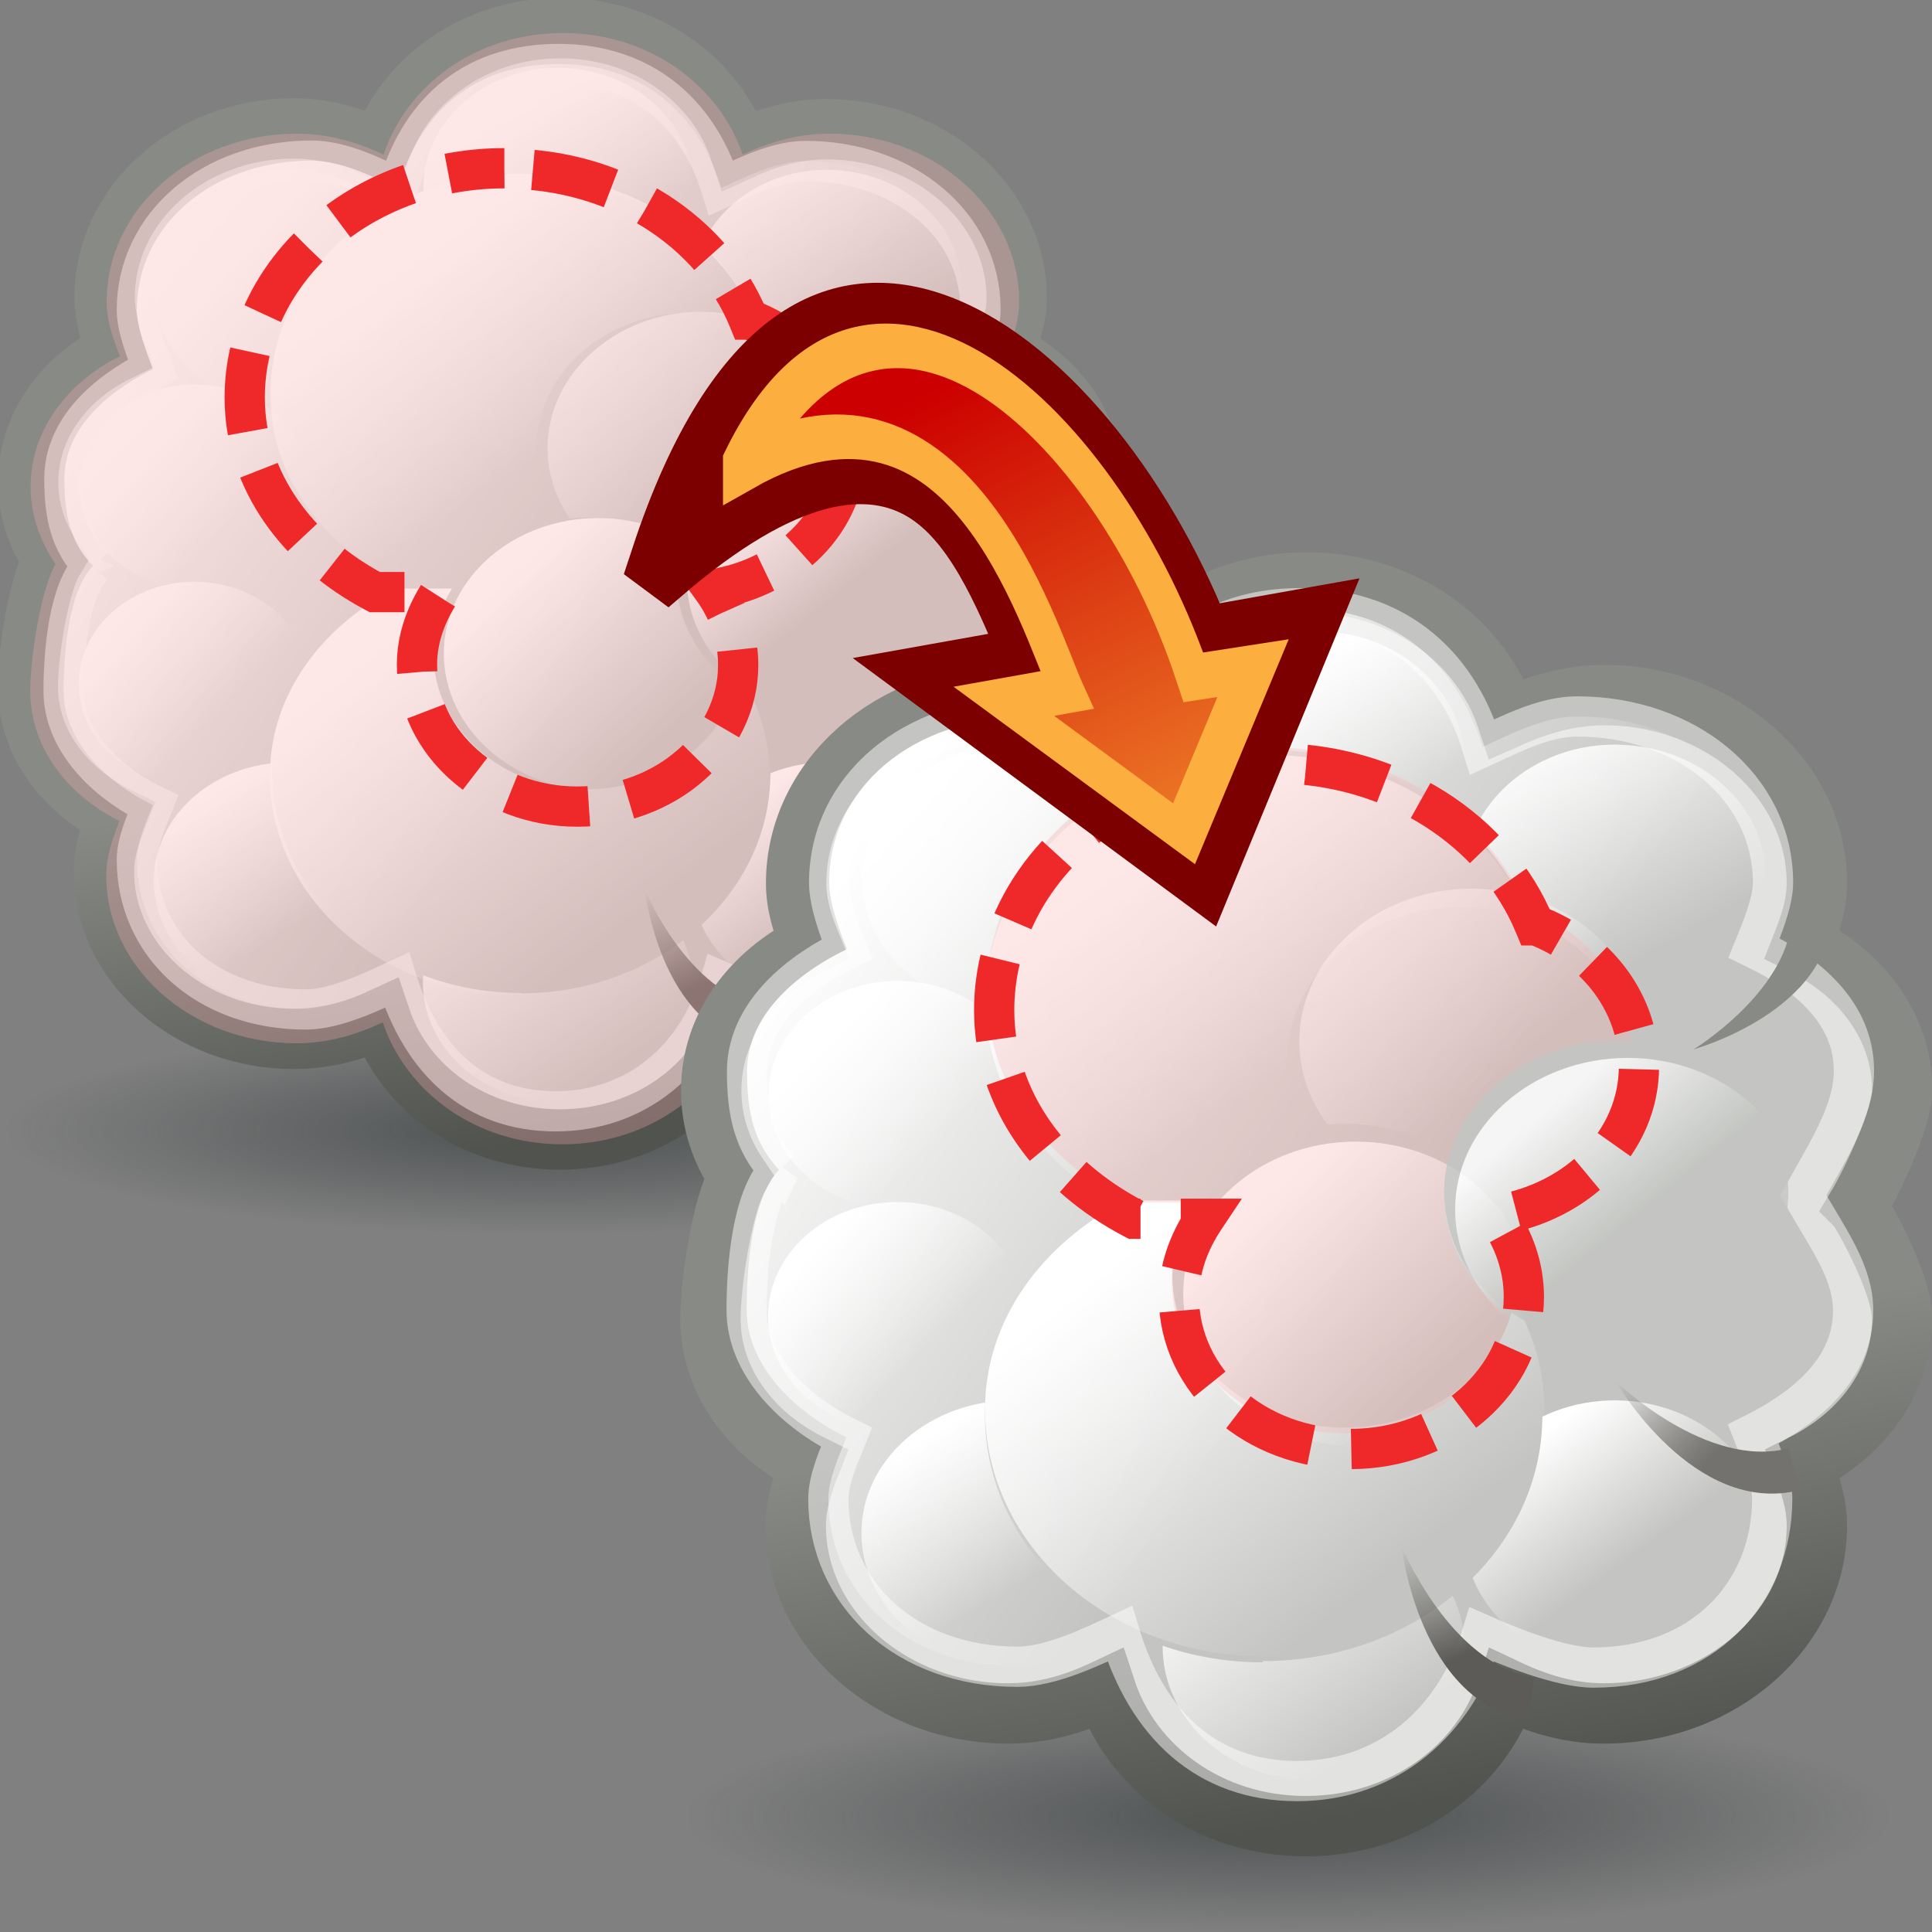 <svg xmlns="http://www.w3.org/2000/svg" width="48" height="48" xmlns:xlink="http://www.w3.org/1999/xlink"><rect width="100%" height="100%" fill="#808080" stroke="none"/><defs><linearGradient id="j"><stop offset="0" stop-color="#74726e"/><stop offset="1" stop-color="#5d5b58" stop-opacity="0"/></linearGradient><linearGradient id="i"><stop offset="0" stop-color="#5d5b58"/><stop offset="1" stop-color="#5d5b58" stop-opacity="0"/></linearGradient><linearGradient id="h"><stop offset="0" stop-color="#888a85"/><stop offset="1" stop-color="#51534f"/></linearGradient><linearGradient id="a"><stop offset="0" stop-color="#2e3436" stop-opacity=".619"/><stop offset="1" stop-color="#2e3436" stop-opacity="0"/></linearGradient><linearGradient id="f"><stop offset="0" stop-color="#fff"/><stop offset="1" stop-color="#fff" stop-opacity="0"/></linearGradient><linearGradient id="e"><stop offset="0" stop-color="#fff"/><stop offset="1" stop-color="#fff" stop-opacity="0"/></linearGradient><linearGradient id="d"><stop offset="0" stop-color="#fff"/><stop offset="1" stop-color="#fff" stop-opacity="0"/></linearGradient><linearGradient id="c"><stop offset="0" stop-color="#fff"/><stop offset="1" stop-color="#fff" stop-opacity="0"/></linearGradient><linearGradient id="b"><stop offset="0" stop-color="#fff"/><stop offset="1" stop-color="#fff" stop-opacity="0"/></linearGradient><linearGradient id="g"><stop offset="0" stop-color="#fff"/><stop offset="1" stop-color="#fff" stop-opacity="0"/></linearGradient><radialGradient id="l" cx="23.335" cy="44.42" r="18.562" xlink:href="#a" gradientUnits="userSpaceOnUse" gradientTransform="matrix(1 0 0 .193 0 35.854)" fx="23.335" fy="44.42"/><linearGradient id="n" x1="287.517" x2="289.676" y1="-439.753" y2="-436.322" xlink:href="#b" gradientUnits="userSpaceOnUse"/><linearGradient id="o" x1="286.512" x2="289.854" y1="-441.291" y2="-436.145" xlink:href="#c" gradientUnits="userSpaceOnUse"/><linearGradient id="p" x1="285.941" x2="289.391" y1="-439.939" y2="-436.443" xlink:href="#d" gradientUnits="userSpaceOnUse"/><linearGradient id="q" x1="275.942" x2="279.975" y1="-437.105" y2="-431.918" xlink:href="#e" gradientUnits="userSpaceOnUse"/><linearGradient id="r" x1="286.666" x2="289.766" y1="-439.484" y2="-436.707" xlink:href="#f" gradientUnits="userSpaceOnUse"/><linearGradient id="s" x1="284.802" x2="288.9" y1="-441.233" y2="-436.831" xlink:href="#d" gradientUnits="userSpaceOnUse"/><linearGradient id="t" x1="286.246" x2="290.121" y1="-434.732" y2="-439.69" xlink:href="#b" gradientUnits="userSpaceOnUse"/><linearGradient id="u" x1="287.147" x2="289.473" y1="-434.809" y2="-437.594" xlink:href="#c" gradientUnits="userSpaceOnUse"/><linearGradient id="v" x1="286.014" x2="288.375" y1="-435.546" y2="-438.971" xlink:href="#d" gradientUnits="userSpaceOnUse"/><linearGradient id="w" x1="276.614" x2="283.463" y1="-431" y2="-438.722" xlink:href="#g" gradientUnits="userSpaceOnUse"/><linearGradient id="x" x1="286.295" x2="289.395" y1="-435.628" y2="-438.19" xlink:href="#f" gradientUnits="userSpaceOnUse"/><linearGradient id="y" x1="286.415" x2="290.078" y1="-435.784" y2="-439.289" xlink:href="#d" gradientUnits="userSpaceOnUse"/><linearGradient id="z" x1="286.415" x2="288.375" y1="-435.784" y2="-437.888" xlink:href="#d" gradientUnits="userSpaceOnUse"/><radialGradient id="D" cx="23.335" cy="44.42" r="18.562" xlink:href="#a" gradientUnits="userSpaceOnUse" gradientTransform="matrix(1 0 0 .193 0 35.854)" fx="23.335" fy="44.42"/><linearGradient x1="20.73" x2="23.296" y1="29.815" y2="45.056" xlink:href="#h" gradientUnits="userSpaceOnUse" gradientTransform="matrix(.989 0 0 .989 .265 .251)"/><linearGradient id="F" x1="287.517" x2="289.676" y1="-439.753" y2="-436.322" xlink:href="#b" gradientUnits="userSpaceOnUse"/><linearGradient id="G" x1="286.512" x2="289.854" y1="-441.291" y2="-436.145" xlink:href="#c" gradientUnits="userSpaceOnUse"/><linearGradient id="H" x1="285.941" x2="289.391" y1="-439.939" y2="-436.443" xlink:href="#d" gradientUnits="userSpaceOnUse"/><linearGradient id="I" x1="275.942" x2="279.975" y1="-437.105" y2="-431.918" xlink:href="#e" gradientUnits="userSpaceOnUse"/><linearGradient id="J" x1="286.666" x2="289.766" y1="-439.484" y2="-436.707" xlink:href="#f" gradientUnits="userSpaceOnUse"/><linearGradient id="K" x1="284.802" x2="288.9" y1="-441.233" y2="-436.831" xlink:href="#d" gradientUnits="userSpaceOnUse"/><linearGradient id="L" x1="286.246" x2="290.121" y1="-434.732" y2="-439.69" xlink:href="#b" gradientUnits="userSpaceOnUse"/><linearGradient id="M" x1="287.147" x2="289.473" y1="-434.809" y2="-437.594" xlink:href="#c" gradientUnits="userSpaceOnUse"/><linearGradient id="N" x1="286.014" x2="288.375" y1="-435.546" y2="-438.971" xlink:href="#d" gradientUnits="userSpaceOnUse"/><linearGradient id="O" x1="276.614" x2="283.463" y1="-431" y2="-438.722" xlink:href="#g" gradientUnits="userSpaceOnUse"/><linearGradient id="P" x1="286.295" x2="289.395" y1="-435.628" y2="-438.19" xlink:href="#f" gradientUnits="userSpaceOnUse"/><linearGradient id="Q" x1="286.415" x2="290.078" y1="-435.784" y2="-439.289" xlink:href="#d" gradientUnits="userSpaceOnUse"/><linearGradient id="U" x1="286.415" x2="288.375" y1="-435.784" y2="-437.888" xlink:href="#d" gradientUnits="userSpaceOnUse"/><linearGradient x1="271.022" x2="285.029" y1="-441.052" y2="-431.97" xlink:href="#g" gradientUnits="userSpaceOnUse" gradientTransform="matrix(1.452 0 0 1.286 -383.21 574.384)"/><linearGradient x1="29.124" x2="27.356" y1="38.897" y2="34.879" xlink:href="#i" gradientUnits="userSpaceOnUse"/><linearGradient x1="29.124" x2="27.356" y1="38.897" y2="34.879" xlink:href="#j" gradientUnits="userSpaceOnUse" gradientTransform="matrix(.917 -.399 .399 .917 -4.08 7.972)"/><linearGradient id="C" x1="29.124" x2="27.356" y1="38.897" y2="34.879" xlink:href="#j" gradientUnits="userSpaceOnUse" gradientTransform="matrix(.575 -.25 .25 .575 -3.693 5.223)"/><linearGradient id="B" x1="29.124" x2="27.356" y1="38.897" y2="34.879" xlink:href="#i" gradientUnits="userSpaceOnUse" gradientTransform="matrix(.627 0 0 .627 -1.135 .224)"/><linearGradient id="A" x1="271.022" x2="285.029" y1="-441.052" y2="-431.97" xlink:href="#g" gradientUnits="userSpaceOnUse" gradientTransform="matrix(.91 0 0 .806 -241.434 360.403)"/><linearGradient id="m" x1="20.73" x2="23.296" y1="29.815" y2="45.056" xlink:href="#h" gradientUnits="userSpaceOnUse" gradientTransform="matrix(.62 0 0 .62 -.968 .381)"/><linearGradient id="T" x1="29.124" x2="27.356" y1="38.897" y2="34.879" xlink:href="#j" gradientUnits="userSpaceOnUse" gradientTransform="matrix(.643 -.28 .28 .643 12.764 19.531)"/><linearGradient id="S" x1="29.124" x2="27.356" y1="38.897" y2="34.879" xlink:href="#i" gradientUnits="userSpaceOnUse" gradientTransform="matrix(.702 0 0 .702 15.628 13.937)"/><linearGradient x1="271.022" x2="285.029" y1="-441.052" y2="-431.97" xlink:href="#g" gradientUnits="userSpaceOnUse" gradientTransform="matrix(1.019 0 0 .902 -253.292 417.014)"/><linearGradient id="E" x1="20.73" x2="23.296" y1="29.815" y2="45.056" xlink:href="#h" gradientUnits="userSpaceOnUse" gradientTransform="matrix(.694 0 0 .694 15.814 14.113)"/><linearGradient id="R" x1="271.022" x2="285.029" y1="-441.052" y2="-431.97" xlink:href="#g" gradientUnits="userSpaceOnUse" gradientTransform="matrix(1.019 0 0 .902 -253.41 416.66)"/><linearGradient x1="275.942" x2="279.975" y1="-437.105" y2="-431.918" xlink:href="#e" gradientUnits="userSpaceOnUse"/><linearGradient x1="284.802" x2="288.9" y1="-441.233" y2="-436.831" xlink:href="#d" gradientUnits="userSpaceOnUse"/><linearGradient x1="286.415" x2="290.078" y1="-435.784" y2="-439.289" xlink:href="#d" gradientUnits="userSpaceOnUse"/><linearGradient x1="275.942" x2="279.975" y1="-437.105" y2="-431.918" xlink:href="#e" gradientUnits="userSpaceOnUse" gradientTransform="matrix(1.069 0 0 .944 -313.969 433.584)"/><linearGradient x1="276.614" x2="283.463" y1="-431" y2="-438.722" xlink:href="#g" gradientUnits="userSpaceOnUse"/><linearGradient x1="286.415" x2="288.375" y1="-435.784" y2="-437.888" xlink:href="#d" gradientUnits="userSpaceOnUse"/><linearGradient x1="275.942" x2="279.975" y1="-437.105" y2="-431.918" xlink:href="#e" gradientUnits="userSpaceOnUse"/><linearGradient x1="284.802" x2="288.9" y1="-441.233" y2="-436.831" xlink:href="#d" gradientUnits="userSpaceOnUse"/><linearGradient x1="276.614" x2="283.463" y1="-431" y2="-438.722" xlink:href="#g" gradientUnits="userSpaceOnUse"/><linearGradient x1="286.415" x2="290.078" y1="-435.784" y2="-439.289" xlink:href="#d" gradientUnits="userSpaceOnUse"/><linearGradient x1="286.415" x2="288.375" y1="-435.784" y2="-437.888" xlink:href="#d" gradientUnits="userSpaceOnUse"/><linearGradient x1="276.614" x2="283.463" y1="-431" y2="-438.722" xlink:href="#g" gradientUnits="userSpaceOnUse" gradientTransform="matrix(1.069 0 0 -.944 -319.521 -374.736)"/><linearGradient x1="275.942" x2="279.975" y1="-437.105" y2="-431.918" xlink:href="#e" gradientUnits="userSpaceOnUse" gradientTransform="matrix(1.069 0 0 .944 -319.508 435.469)"/><linearGradient id="V" x1="10.786" x2="14.803" y1="26.156" y2="44.442" xlink:href="#k" gradientUnits="userSpaceOnUse" gradientTransform="translate(-24 24.952)"/><linearGradient id="k"><stop offset="0" stop-color="#ef8229"/><stop offset="1" stop-color="#c00"/></linearGradient></defs><g><path fill="url(#l)" fill-rule="evenodd" d="M41.9 44.42a18.56 3.58 0 1 1-37.13 0 18.56 3.58 0 1 1 37.13 0z" transform="matrix(.72 0 0 .72 -3.302 -3.903)" color="#000" overflow="visible"/><path fill="#c4c5c2" stroke="url(#m)" stroke-width="1.5" stroke-miterlimit="2" d="M26.15 14.57c.34.54.98 1.8.98 2.47 0 1.4-.9 2.6-2.2 3.24.16.43.32.87.32 1.35 0 2.3-2.12 4.18-4.73 4.18-.8 0-1.5-.2-2.15-.5-.58 1.72-2.32 3-4.46 3s-3.87-1.28-4.45-3c-.65.3-1.36.5-2.15.5-2.6 0-4.73-1.86-4.73-4.17 0-.48.16-.92.33-1.35-1.3-.65-2.22-1.83-2.22-3.24 0-.74.25-2.5.64-3.14C.9 13.3.7 12.66.7 11.98c0-1.4.9-2.6 2.2-3.24-.16-.43-.3-.87-.3-1.35 0-2.32 2.1-4.2 4.7-4.2.8 0 1.5.23 2.16.53C10.04 2 11.78.7 13.92.7c2.15 0 3.88 1.3 4.46 3.03.65-.3 1.36-.52 2.15-.52 2.6 0 4.73 1.88 4.73 4.2 0 .47-.16.9-.33 1.34 1.3.64 2.22 1.83 2.22 3.24 0 .64-.68 2.06-1 2.6z"/><g><path fill="#c4c5c2" d="M17.2 4.64c0 1.63-1.5 2.96-3.34 2.96-1.85 0-3.34-1.33-3.34-2.96s1.5-2.95 3.34-2.95c1.85 0 3.34 1.3 3.34 2.94z"/><path fill="url(#n)" d="M291.7-437.6c0 1.84-1.5 3.32-3.32 3.32-1.83 0-3.32-1.48-3.32-3.3 0-1.84 1.5-3.33 3.3-3.33 1.84 0 3.33 1.48 3.33 3.3z" transform="matrix(1.009 0 0 .892 -277.106 394.978)"/></g><path fill="#c4c5c2" d="M4.86 6.9h19.1v7.6H4.86z"/><path fill="#c4c5c2" d="M7.72 11.97a2.87 2.53 0 1 1-5.73 0 2.87 2.53 0 1 1 5.72 0z"/><g><path fill="#c4c5c2" d="M23.9 7.17c0 1.64-1.5 2.96-3.35 2.96S17.2 8.8 17.2 7.17c0-1.63 1.5-2.95 3.35-2.95 1.84 0 3.34 1.32 3.34 2.95z"/><path fill="url(#o)" d="M291.7-437.6c0 1.84-1.5 3.32-3.32 3.32-1.83 0-3.32-1.48-3.32-3.3 0-1.84 1.5-3.33 3.3-3.33 1.84 0 3.33 1.48 3.33 3.3z" transform="matrix(1.009 0 0 .892 -270.421 397.51)"/></g><g><path fill="#c4c5c2" d="M10.52 7.17c0 1.64-1.5 2.96-3.35 2.96-1.84 0-3.34-1.32-3.34-2.96 0-1.63 1.5-2.95 3.34-2.95 1.85 0 3.35 1.32 3.35 2.95z"/><path fill="url(#p)" d="M291.7-437.6c0 1.84-1.5 3.32-3.32 3.32-1.83 0-3.32-1.48-3.32-3.3 0-1.84 1.5-3.33 3.3-3.33 1.84 0 3.33 1.48 3.33 3.3z" transform="matrix(1.009 0 0 .892 -283.791 397.51)"/></g><g><path fill="#c4c5c2" d="M12.95 4.4c-3.42 0-6.18 2.47-6.18 5.5 0 2 1.3 3.65 3.1 4.6h6.18c1.82-.95 3.1-2.64 3.1-4.64 0-3.02-2.78-5.45-6.2-5.45z"/><path fill="url(#q)" d="M280.5-441c-3.6 0-6.5 2.9-6.5 6.5 0 2.38 1.34 4.37 3.25 5.5h6.5c1.9-1.13 3.25-3.12 3.25-5.5 0-3.6-2.9-6.5-6.5-6.5z" transform="matrix(.955 0 0 .844 -254.952 376.526)"/></g><path fill="url(#r)" d="M291.7-437.6a3.3 3.3 0 1 1-6.64 0 3.3 3.3 0 1 1 6.63 0z" transform="matrix(.865 0 0 .764 -244.608 346.409)"/><g><path fill="#c4c5c2" d="M20.97 11.14c0 1.86-1.7 3.37-3.82 3.37-2.1 0-3.82-1.5-3.82-3.36 0-1.87 1.7-3.38 3.82-3.38 2.1 0 3.82 1.5 3.82 3.38z"/><path fill="url(#s)" d="M291.7-437.6c0 1.84-1.5 3.32-3.32 3.32-1.83 0-3.32-1.48-3.32-3.3 0-1.84 1.5-3.33 3.3-3.33 1.84 0 3.33 1.48 3.33 3.3z" transform="matrix(1.154 0 0 1.019 -315.356 457.033)"/></g><g><path fill="#c4c5c2" d="M17.2 24.43c0-1.63-1.5-2.95-3.35-2.95s-3.34 1.32-3.34 2.95c0 1.63 1.5 2.96 3.35 2.96 1.84 0 3.34-1.34 3.34-2.97z"/><path fill="url(#t)" d="M291.7-437.6c0 1.84-1.5 3.32-3.32 3.32-1.83 0-3.32-1.48-3.32-3.3 0-1.84 1.5-3.33 3.3-3.33 1.84 0 3.33 1.48 3.33 3.3z" transform="matrix(1.009 0 0 -.892 -277.118 -365.905)"/></g><path fill="#c4c5c2" d="M4.85 22.16h19.1v-7.6H4.85z"/><path fill="#c4c5c2" d="M7.7 17.1c0-1.95-2.38-3.17-4.3-2.2-.87.46-1.42 1.3-1.42 2.2 0 1.95 2.4 3.17 4.3 2.2.9-.46 1.43-1.3 1.43-2.2z"/><g><path fill="#c4c5c2" d="M23.88 21.9c0-1.63-1.5-2.96-3.35-2.96-1.84 0-3.34 1.33-3.34 2.96s1.5 2.95 3.33 2.95c1.85 0 3.35-1.32 3.35-2.95z"/><path fill="url(#u)" d="M291.7-437.6c0 1.84-1.5 3.32-3.32 3.32-1.83 0-3.32-1.48-3.32-3.3 0-1.84 1.5-3.33 3.3-3.33 1.84 0 3.33 1.48 3.33 3.3z" transform="matrix(1.009 0 0 -.892 -270.433 -368.437)"/></g><g><path fill="#c4c5c2" d="M10.5 21.9c0-1.63-1.5-2.96-3.34-2.96-1.84 0-3.34 1.33-3.34 2.96s1.5 2.95 3.34 2.95c1.85 0 3.34-1.32 3.34-2.95z"/><path fill="url(#v)" d="M291.7-437.6c0 1.84-1.5 3.32-3.32 3.32-1.83 0-3.32-1.48-3.32-3.3 0-1.84 1.5-3.33 3.3-3.33 1.84 0 3.33 1.48 3.33 3.3z" transform="matrix(1.009 0 0 -.892 -283.803 -368.437)"/></g><g><path fill="#c4c5c2" d="M12.94 24.67c-3.42 0-6.18-2.47-6.18-5.5 0-2 1.3-3.65 3.1-4.6h6.18c1.82.95 3.1 2.64 3.1 4.64 0 3.03-2.8 5.47-6.2 5.47z"/><path fill="url(#w)" d="M280.5-441c-3.6 0-6.5 2.9-6.5 6.5 0 2.38 1.34 4.37 3.25 5.5h6.5c1.9-1.13 3.25-3.12 3.25-5.5 0-3.6-2.9-6.5-6.5-6.5z" transform="matrix(.955 0 0 -.844 -254.964 -347.453)"/></g><path fill="url(#x)" d="M291.7-437.6a3.3 3.3 0 1 1-6.64 0 3.3 3.3 0 1 1 6.63 0z" transform="matrix(.865 0 0 -.764 -244.619 -317.336)"/><g><path fill="#c4c5c2" d="M18.4 16.24c0-1.87-1.72-3.38-3.83-3.38-2.1 0-3.8 1.5-3.8 3.38 0 1.86 1.7 3.37 3.8 3.37 2.1 0 3.82-1.5 3.82-3.36z"/><path fill="url(#y)" d="M291.7-437.6c0 1.84-1.5 3.32-3.32 3.32-1.83 0-3.32-1.48-3.32-3.3 0-1.84 1.5-3.33 3.3-3.33 1.84 0 3.33 1.48 3.33 3.3z" transform="matrix(1.154 0 0 -1.019 -317.933 -429.66)"/></g><g><path fill="#c4c5c2" d="M24.43 14.38c0-1.86-1.7-3.38-3.82-3.38-2.1 0-3.8 1.52-3.8 3.38 0 1.86 1.7 3.38 3.8 3.38 2.12 0 3.83-1.52 3.83-3.38z"/><path fill="url(#z)" d="M291.7-437.6c0 1.84-1.5 3.32-3.32 3.32-1.83 0-3.32-1.48-3.32-3.3 0-1.84 1.5-3.33 3.3-3.33 1.84 0 3.33 1.48 3.33 3.3z" transform="matrix(1.154 0 0 -1.019 -311.897 -431.518)"/></g><path fill="url(#A)" stroke="#fff" stroke-opacity=".502" stroke-miterlimit="2" d="M2.32 14.05c-.62.6-.74 2.2-.74 3.12 0 1.2 1 2.24 2.22 2.83-.16.4-.4.92-.4 1.36 0 2.1 1.72 3.72 4.2 3.72.73 0 1.66-.45 2.26-.73.62 2.02 1.95 3.26 3.94 3.26 2 0 3.52-1.28 4.1-3.23.62.27 1.75.72 2.48.72 2.43 0 3.98-1.64 3.98-3.74 0-.44-.27-1.06-.42-1.46 1.2-.58 2.2-1.45 2.2-2.73 0-.84-.52-1.56-1.1-2.55.56-1 1.12-1.87 1.12-2.75 0-1.3-1-2.15-2.2-2.74.15-.4.4-1 .4-1.45 0-2.1-1.92-3.68-4.34-3.68-.73 0-1.5.4-2.1.67-.6-1.95-2.05-3.08-4.04-3.08-2 0-3.4 1.06-4 3.1-.6-.3-1.4-.7-2.15-.7C5.26 4 3.4 5.6 3.4 7.7c0 .44.25 1.07.4 1.47-1.2.6-2.2 1.52-2.2 2.72 0 .88.13 1.57.72 2.18z"/><path fill="#888a85" fill-rule="evenodd" d="M25.55 8c0 2.22-3.05 3.07-3.05 3.07s2.2-1.34 2.18-3.05c0 0 .87 0 .87 0z"/><path fill="url(#B)" fill-rule="evenodd" d="M18.8 25.95c-2.4-.4-2.78-3.85-2.78-3.85s1.07 2.6 2.94 2.9c0 0-.15.95-.15.95z"/><path fill="url(#C)" fill-rule="evenodd" d="M24.87 20.85c-2.37.6-4.1-2.42-4.1-2.42s2.02 1.97 3.85 1.5c0 0 .25.92.25.92z"/><path fill="#f9aeae" fill-opacity=".299" d="M26.2 14.7c.34.53 1 1.8 1 2.46 0 1.4-.92 2.6-2.22 3.24.17.43.32.87.32 1.35 0 2.3-2.1 4.17-4.72 4.17-.8 0-1.5-.2-2.15-.52-.58 1.73-2.32 3.03-4.46 3.03-2.15 0-3.88-1.3-4.46-3.03-.64.3-1.35.52-2.14.52-2.6 0-4.73-1.86-4.73-4.17 0-.48.16-.92.33-1.35-1.3-.65-2.22-1.83-2.22-3.24 0-.75.25-2.5.63-3.14-.4-.6-.62-1.24-.62-1.93 0-1.4.92-2.6 2.22-3.24-.17-.43-.33-.87-.33-1.36 0-2.3 2.12-4.17 4.73-4.17.8 0 1.5.22 2.15.52.58-1.73 2.3-3.02 4.46-3.02 2.14 0 3.88 1.3 4.46 3.02.65-.3 1.36-.52 2.15-.52 2.6 0 4.72 1.87 4.72 4.17 0 .5-.16.93-.33 1.36 1.3.64 2.2 1.83 2.2 3.23 0 .64-.67 2.06-1 2.6z"/><path fill="url(#D)" fill-rule="evenodd" d="M41.9 44.42a18.56 3.58 0 1 1-37.13 0 18.56 3.58 0 1 1 37.13 0z" transform="matrix(.806 0 0 .806 13.202 9.318)" color="#000" overflow="visible"/><path fill="#c4c5c2" stroke="url(#E)" stroke-width="1.5" stroke-miterlimit="2" d="M46.16 30c.38.6 1.1 2.02 1.1 2.76 0 1.57-1.02 2.9-2.47 3.62.18.48.35.98.35 1.52 0 2.57-2.37 4.67-5.3 4.67-.87 0-1.66-.25-2.4-.6-.64 1.95-2.6 3.4-5 3.4s-4.33-1.45-4.97-3.4c-.74.35-1.53.6-2.42.6-2.9 0-5.28-2.1-5.28-4.67 0-.54.17-1.04.36-1.52-1.45-.72-2.48-2.05-2.48-3.62 0-.84.28-2.8.7-3.52-.45-.66-.68-1.38-.68-2.15 0-1.6 1.02-2.9 2.47-3.63-.2-.48-.36-.98-.36-1.52 0-2.58 2.36-4.67 5.28-4.67.88 0 1.68.25 2.4.58.65-1.93 2.6-3.38 5-3.38s4.34 1.45 4.98 3.38c.74-.33 1.53-.58 2.42-.58 2.9 0 5.28 2.1 5.28 4.67 0 .54-.17 1.04-.36 1.52 1.45.72 2.48 2.04 2.48 3.62 0 .7-.76 2.3-1.12 2.9z"/><g><path fill="#c4c5c2" d="M36.1 19c0 1.8-1.68 3.3-3.74 3.3-2.07 0-3.74-1.5-3.74-3.3 0-1.84 1.67-3.32 3.74-3.32 2.06 0 3.74 1.48 3.74 3.3z"/><path fill="url(#F)" d="M291.7-437.6c0 1.84-1.5 3.32-3.32 3.32-1.83 0-3.32-1.48-3.32-3.3 0-1.84 1.5-3.33 3.3-3.33 1.84 0 3.33 1.48 3.33 3.3z" transform="matrix(1.13 0 0 .998 -293.219 455.696)"/></g><path fill="#c4c5c2" d="M22.33 21.42H43.7v8.5H22.34z"/><path fill="#c4c5c2" d="M25.54 27.1a3.2 2.83 0 1 1-6.4 0 3.2 2.83 0 1 1 6.4 0z"/><g><path fill="#c4c5c2" d="M43.58 21.82c0 1.82-1.67 3.3-3.74 3.3-2.07 0-3.74-1.48-3.74-3.3 0-1.83 1.67-3.3 3.74-3.3 2.07 0 3.74 1.47 3.74 3.3z"/><path fill="url(#G)" d="M291.7-437.6c0 1.84-1.5 3.32-3.32 3.32-1.83 0-3.32-1.48-3.32-3.3 0-1.84 1.5-3.33 3.3-3.33 1.84 0 3.33 1.48 3.33 3.3z" transform="matrix(1.13 0 0 .998 -285.736 458.528)"/></g><g><path fill="#c4c5c2" d="M28.62 21.82c0 1.82-1.68 3.3-3.74 3.3-2.07 0-3.74-1.48-3.74-3.3 0-1.83 1.67-3.3 3.74-3.3 2.06 0 3.74 1.47 3.74 3.3z"/><path fill="url(#H)" d="M291.7-437.6c0 1.84-1.5 3.32-3.32 3.32-1.83 0-3.32-1.48-3.32-3.3 0-1.84 1.5-3.33 3.3-3.33 1.84 0 3.33 1.48 3.33 3.3z" transform="matrix(1.13 0 0 .998 -300.702 458.528)"/></g><g><path fill="#c4c5c2" d="M31.4 18.62c-3.84 0-6.93 2.75-6.93 6.13 0 2.24 1.44 4.1 3.48 5.17h6.9c2.04-1.07 3.48-2.96 3.48-5.2 0-3.38-3.12-6.1-6.94-6.1z"/><path fill="url(#I)" d="M280.5-441c-3.6 0-6.5 2.9-6.5 6.5 0 2.38 1.34 4.37 3.25 5.5h6.5c1.9-1.13 3.25-3.12 3.25-5.5 0-3.6-2.9-6.5-6.5-6.5z" transform="matrix(1.069 0 0 .944 -268.42 435.057)"/></g><path fill="url(#J)" d="M291.7-437.6a3.3 3.3 0 1 1-6.64 0 3.3 3.3 0 1 1 6.63 0z" transform="matrix(.968 0 0 .855 -256.843 401.353)"/><g><path fill="#c4c5c2" d="M40.56 26.3c0 2.1-1.9 3.78-4.27 3.78-2.38 0-4.3-1.7-4.3-3.77 0-2.08 1.92-3.77 4.3-3.77 2.35 0 4.26 1.7 4.26 3.78z"/><path fill="url(#K)" d="M291.7-437.6c0 1.84-1.5 3.32-3.32 3.32-1.83 0-3.32-1.48-3.32-3.3 0-1.84 1.5-3.33 3.3-3.33 1.84 0 3.33 1.48 3.33 3.3z" transform="matrix(1.292 0 0 1.141 -336.016 525.157)"/></g><g><path fill="#c4c5c2" d="M36.1 40.92c0-1.82-1.7-3.3-3.75-3.3-2.07 0-3.74 1.48-3.74 3.3 0 1.83 1.68 3.3 3.75 3.3 2.06 0 3.74-1.47 3.74-3.3z"/><path fill="url(#L)" d="M291.7-437.6c0 1.84-1.5 3.32-3.32 3.32-1.83 0-3.32-1.48-3.32-3.3 0-1.84 1.5-3.33 3.3-3.33 1.84 0 3.33 1.48 3.33 3.3z" transform="matrix(1.13 0 0 -.998 -293.232 -395.788)"/></g><path fill="#c4c5c2" d="M22.32 38.5H43.7V30H22.32z"/><path fill="#c4c5c2" d="M25.53 32.82c0-2.18-2.67-3.54-4.8-2.45-1 .5-1.62 1.44-1.62 2.45 0 2.18 2.7 3.55 4.83 2.46 1-.5 1.6-1.45 1.6-2.46z"/><g><path fill="#c4c5c2" d="M43.57 38.1c0-1.84-1.68-3.32-3.74-3.32-2.07 0-3.74 1.48-3.74 3.3 0 1.84 1.66 3.32 3.73 3.32 2.06 0 3.74-1.48 3.74-3.3z"/><path fill="url(#M)" d="M291.7-437.6c0 1.84-1.5 3.32-3.32 3.32-1.83 0-3.32-1.48-3.32-3.3 0-1.84 1.5-3.33 3.3-3.33 1.84 0 3.33 1.48 3.33 3.3z" transform="matrix(1.13 0 0 -.998 -285.749 -398.62)"/></g><g><path fill="#c4c5c2" d="M28.6 38.1c0-1.84-1.67-3.32-3.74-3.32-2.06 0-3.74 1.48-3.74 3.3 0 1.84 1.68 3.32 3.74 3.32 2.07 0 3.74-1.48 3.74-3.3z"/><path fill="url(#N)" d="M291.7-437.6c0 1.84-1.5 3.32-3.32 3.32-1.83 0-3.32-1.48-3.32-3.3 0-1.84 1.5-3.33 3.3-3.33 1.84 0 3.33 1.48 3.33 3.3z" transform="matrix(1.13 0 0 -.998 -300.715 -398.62)"/></g><g><path fill="#c4c5c2" d="M31.37 41.3c-3.82 0-6.9-2.77-6.9-6.15 0-2.24 1.43-4.1 3.46-5.16h6.92c2.03 1.06 3.47 2.94 3.47 5.18 0 3.38-3.12 6.1-6.95 6.1z"/><path fill="url(#O)" d="M280.5-441c-3.6 0-6.5 2.9-6.5 6.5 0 2.38 1.34 4.37 3.25 5.5h6.5c1.9-1.13 3.25-3.12 3.25-5.5 0-3.6-2.9-6.5-6.5-6.5z" transform="matrix(1.069 0 0 -.944 -268.433 -375.149)"/></g><path fill="url(#P)" d="M291.7-437.6a3.3 3.3 0 1 1-6.64 0 3.3 3.3 0 1 1 6.63 0z" transform="matrix(.968 0 0 -.855 -256.855 -341.445)"/><g><path fill="#c4c5c2" d="M37.68 31.7c0-2.1-1.92-3.78-4.28-3.78-2.36 0-4.27 1.7-4.27 3.78s1.9 3.77 4.27 3.77c2.36 0 4.28-1.7 4.28-3.77z"/><path fill="url(#Q)" d="M291.7-437.6c0 1.84-1.5 3.32-3.32 3.32-1.83 0-3.32-1.48-3.32-3.3 0-1.84 1.5-3.33 3.3-3.33 1.84 0 3.33 1.48 3.33 3.3z" transform="matrix(1.292 0 0 -1.141 -338.9 -467.151)"/></g><path fill="url(#R)" stroke="#fff" stroke-opacity=".502" stroke-miterlimit="2" d="M19.37 29.05c-.7.7-.82 2.48-.82 3.5 0 1.33 1.13 2.5 2.48 3.16-.18.45-.45 1.04-.45 1.53 0 2.35 1.93 4.17 4.7 4.17.82 0 1.86-.5 2.54-.82.68 2.27 2.18 3.66 4.4 3.66 2.24 0 3.94-1.45 4.6-3.64.68.3 1.95.82 2.77.82 2.7 0 4.44-1.84 4.44-4.2 0-.48-.3-1.17-.47-1.6 1.34-.67 2.48-1.64 2.48-3.07 0-.95-.6-1.75-1.24-2.86.63-1.13 1.26-2.1 1.26-3.1 0-1.42-1.13-2.4-2.48-3.05.18-.44.47-1.13.47-1.62 0-2.36-2.15-4.13-4.87-4.13-.82 0-1.67.45-2.35.76-.66-2.2-2.3-3.45-4.52-3.45-2.22 0-3.78 1.2-4.47 3.48-.68-.3-1.57-.76-2.4-.76-2.76 0-4.84 1.75-4.84 4.1 0 .5.26 1.2.44 1.65-1.35.66-2.48 1.7-2.48 3.04 0 1 .16 1.77.8 2.45z"/><path fill="#888a85" fill-rule="evenodd" d="M45.5 22.65c0 2.47-3.42 3.42-3.42 3.42s2.45-1.5 2.44-3.4c0 0 .97-.02.97-.02z"/><path fill="url(#S)" fill-rule="evenodd" d="M37.95 42.73c-2.7-.44-3.13-4.32-3.13-4.32s1.2 2.94 3.3 3.27c0 0-.17 1.06-.17 1.06z"/><path fill="url(#T)" fill-rule="evenodd" d="M44.72 37.02c-2.64.67-4.58-2.7-4.58-2.7s2.27 2.2 4.3 1.66c0 0 .28 1.04.28 1.04z"/><path fill="#f9aeae" fill-opacity=".299" d="M31.46 18.56c-3.83 0-6.94 2.74-6.94 6.12 0 2.24 1.44 4.12 3.47 5.2h1.74c-.38.56-.62 1.22-.62 1.93 0 2.1 1.92 3.8 4.28 3.8 2 0 3.67-1.26 4.12-2.92-.98-.7-1.62-1.76-1.62-2.96 0-2.1 1.9-3.8 4.25-3.8.13 0 .27.04.4.05-.05-1.5-1.08-2.82-2.56-3.38 0 0-.04 0-.04 0-.97-2.36-3.5-4.04-6.5-4.04z" color="#000" overflow="visible" enable-background="accumulate"/><g opacity=".819"><path fill="#c4c5c2" d="M44.43 29.62c0-2.1-1.9-3.78-4.27-3.78-2.36 0-4.28 1.7-4.28 3.78s1.92 3.78 4.28 3.78c2.36 0 4.27-1.7 4.27-3.78z"/><path fill="url(#U)" d="M291.7-437.6c0 1.84-1.5 3.32-3.32 3.32-1.83 0-3.32-1.48-3.32-3.3 0-1.84 1.5-3.33 3.3-3.33 1.84 0 3.33 1.48 3.33 3.3z" transform="matrix(1.292 0 0 -1.141 -332.145 -469.23)"/></g><path fill="none" stroke="#ef2929" d="M31.64 18.97c-3.83 0-6.94 2.75-6.94 6.13 0 2.24 1.44 4.12 3.47 5.18h1.75c-.38.57-.63 1.24-.63 1.94 0 2.1 1.9 3.78 4.27 3.78 2.37 0 4.3-1.7 4.3-3.78 0-.74-.25-1.44-.67-2.03 2-.32 3.53-1.83 3.53-3.7 0-1.55-1.04-2.92-2.56-3.5 0 0-.03 0-.03 0-.97-2.35-3.5-4.03-6.5-4.03z" stroke-dasharray="2,1"/><path fill="none" stroke="#ef2929" stroke-dashoffset=".6" d="M12.53 4.18c-3.56 0-6.45 2.56-6.45 5.7 0 2.08 1.34 3.83 3.23 4.83h1.63c-.35.53-.58 1.15-.58 1.8 0 1.95 1.8 3.53 3.98 3.53 2.2 0 4-1.58 4-3.52 0-.68-.23-1.34-.62-1.88 1.87-.3 3.3-1.7 3.3-3.43 0-1.46-.98-2.73-2.4-3.27 0 0-.02 0-.02 0-.9-2.2-3.26-3.75-6.05-3.75z" stroke-dasharray="2,1"/><g><path fill="url(#V)" fill-rule="evenodd" stroke="#7c0000" stroke-width="2.488" d="M5.73 64.96c-14.43 5.8-14.8-.74-15.02-5.65h4.82l-8.88-8.78-9.16 8.4h4.75c0 10.44 8.98 21.15 23.5 6.04z" transform="matrix(-.515 .092 -.248 -.661 35.461 56.508)"/><path fill="none" stroke="#fcaf3e" stroke-width="1.659" stroke-miterlimit="6" d="M.32 67.98c-11.77 2.94-10.67-7.47-10.9-9.9h3.04l-5.9-5.8-5.93 5.4 2.85.05c-.5 9.44 6.38 18.88 16.84 10.25z" transform="matrix(-.515 .092 -.248 -.661 35.461 56.508)"/></g></g></svg>